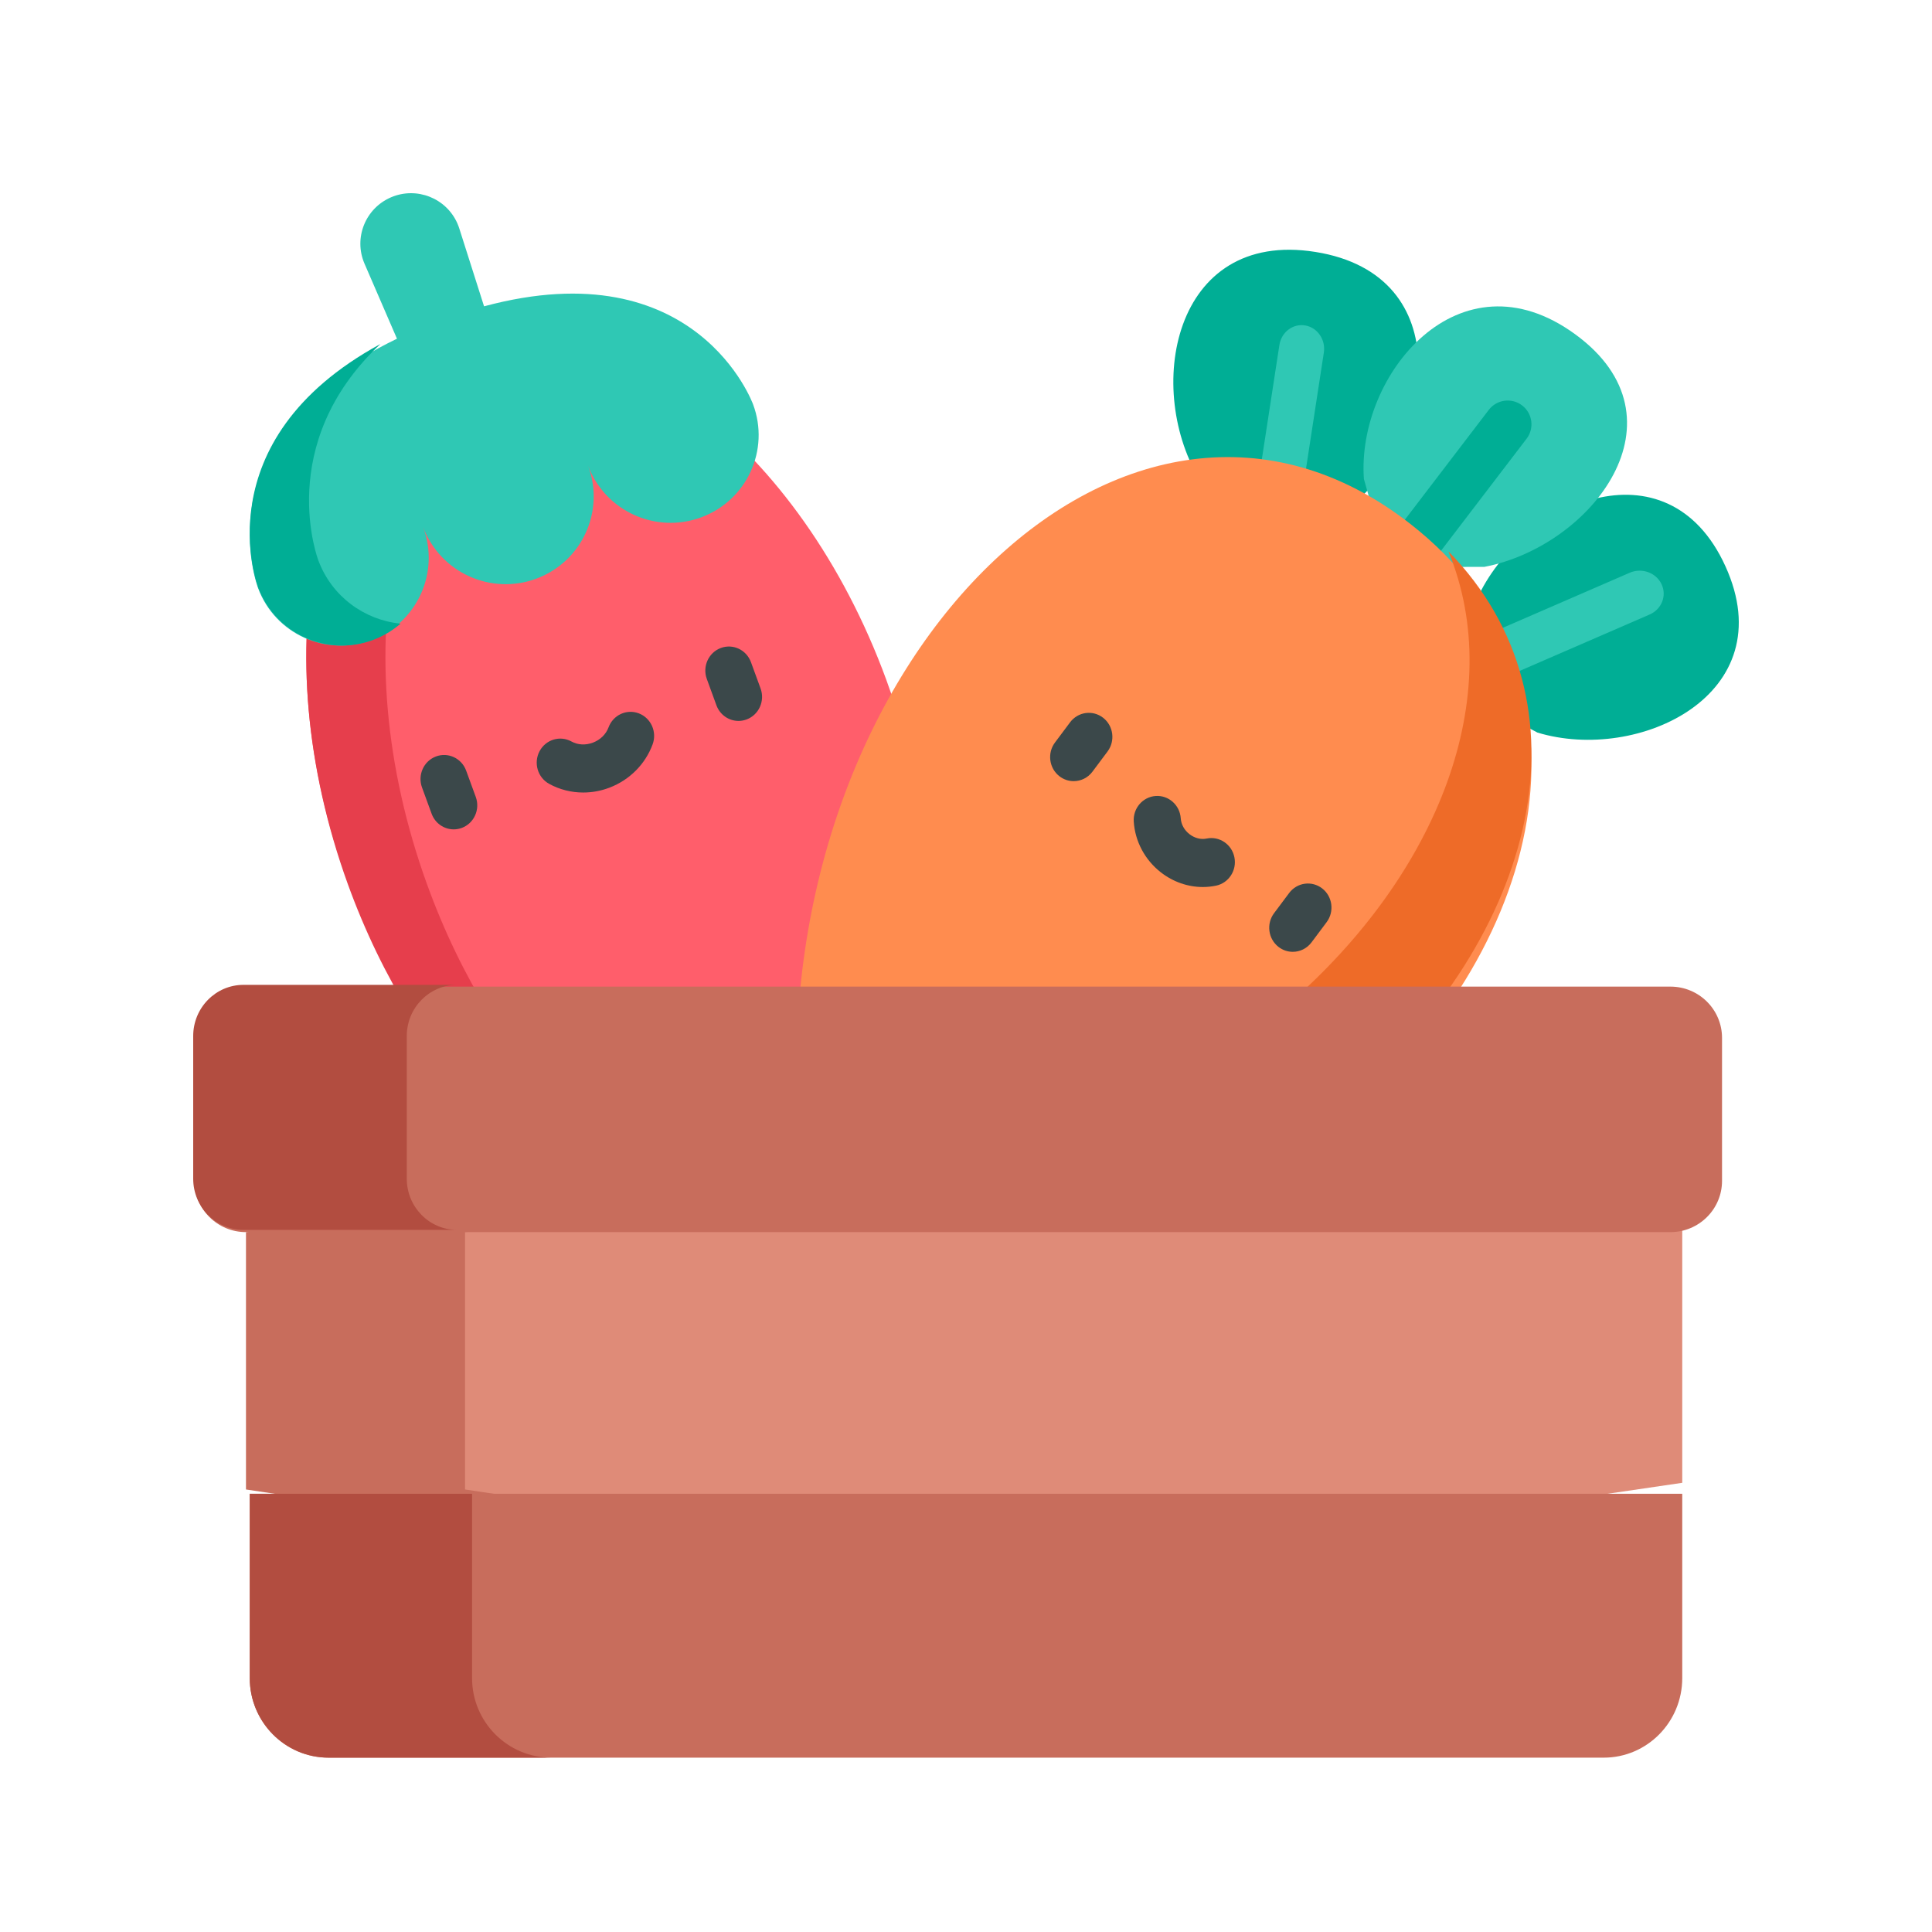 <?xml version="1.0" encoding="UTF-8"?>
<svg width="100px" height="100px" viewBox="0 0 100 100" version="1.1" xmlns="http://www.w3.org/2000/svg" xmlns:xlink="http://www.w3.org/1999/xlink">
    <!-- Generator: Sketch 51.1 (57501) - http://www.bohemiancoding.com/sketch -->
    <title>010-harvest</title>
    <desc>Created with Sketch.</desc>
    <defs></defs>
    <g id="010-harvest" stroke="none" stroke-width="1" fill="none" fill-rule="evenodd">
        <rect id="Rectangle" x="0" y="0" width="100" height="100"></rect>
        <g transform="translate(10, 10)" fill-rule="nonzero">
            <path d="M59.907,16.215 C64.26,12.648 65.506,4.228 58.09,3.041 C50.675,1.854 49.185,10.235 52.186,14.979 L55.568,18.537 L59.907,16.215 Z" id="Shape" fill="#00AE95"></path>
            <path d="M55.801,19.512 C55.739,19.512 55.677,19.507 55.614,19.496 C54.979,19.389 54.547,18.76 54.649,18.092 L56.221,7.859 C56.323,7.191 56.922,6.737 57.557,6.845 C58.192,6.953 58.624,7.582 58.522,8.25 L56.95,18.482 C56.858,19.084 56.363,19.512 55.801,19.512 Z" id="Shape" fill="#2FC8B4"></path>
            <path d="M66.445,21.012 C68.693,16.019 76.303,12.683 79.311,19.316 C82.32,25.948 74.809,29.503 69.578,27.918 L65.366,25.671 L66.445,21.012 Z" id="Shape" fill="#00AE95"></path>
            <g id="Group" transform="translate(60.488, 5.854)" fill="#2FC8B4">
                <path d="M4.795,20.221 C4.322,20.221 3.87,19.962 3.661,19.525 C3.377,18.928 3.653,18.223 4.279,17.952 L13.865,13.791 C14.49,13.519 15.228,13.784 15.513,14.381 C15.797,14.978 15.521,15.682 14.895,15.954 L5.309,20.114 C5.142,20.187 4.967,20.221 4.795,20.221 Z" id="Shape"></path>
                <path d="M6.347,13.486 C11.904,12.419 17.033,5.812 11.04,1.445 C5.047,-2.923 -0.279,3.541 0.107,8.939 L1.398,13.5 L6.347,13.486 Z" id="Shape"></path>
            </g>
            <path d="M61.717,21.463 C61.457,21.463 61.195,21.381 60.972,21.211 C60.432,20.799 60.328,20.027 60.74,19.487 L67.059,11.215 C67.472,10.676 68.244,10.572 68.784,10.984 C69.325,11.396 69.428,12.168 69.016,12.708 L62.697,20.98 C62.454,21.297 62.088,21.463 61.717,21.463 Z" id="Shape" fill="#00AE95"></path>
            <path d="M15.549,47.805 L35.407,47.805 C38.641,42.455 39.034,33.801 35.872,25.179 C31.411,13.012 21.561,5.515 13.873,8.436 C6.185,11.356 3.569,23.587 8.03,35.754 C9.827,40.654 12.498,44.795 15.549,47.805 Z" id="Shape" fill="#FF5E6B"></path>
            <path d="M12.097,35.754 C7.696,23.586 10.276,11.355 17.859,8.435 C18.326,8.255 18.802,8.115 19.285,8.012 C17.391,7.642 15.52,7.758 13.762,8.435 C6.18,11.355 3.6,23.586 8.001,35.754 C9.773,40.654 12.407,44.795 15.416,47.805 L19.512,47.805 C16.503,44.795 13.869,40.654 12.097,35.754 Z" id="Shape" fill="#E63E4C"></path>
            <path d="M59.838,47.805 C70.228,38.607 73.104,25.009 62.996,17.115 C48.481,5.78 29.925,23.966 31.291,47.805 L59.838,47.805 Z" id="Shape" fill="#FF8C4F"></path>
            <path d="M64.97,18.537 C68.034,25.984 64.474,35.226 56.635,42.017 L31.289,42.017 C31.197,43.589 31.195,45.195 31.291,46.829 L59.839,46.829 C69.485,38.472 72.653,26.404 64.97,18.537 Z" id="Shape" fill="#EE6B28"></path>
            <g id="Group" transform="translate(11.707, 23.415)" fill="#3B484A">
                <path d="M33.866,7.017 C33.608,7.017 33.348,6.934 33.127,6.762 C32.592,6.345 32.489,5.564 32.898,5.018 L33.681,3.971 C34.09,3.424 34.855,3.32 35.391,3.737 C35.926,4.154 36.028,4.935 35.62,5.481 L34.837,6.528 C34.597,6.849 34.234,7.017 33.866,7.017 Z" id="Shape"></path>
                <path d="M45.206,15.851 C44.948,15.851 44.688,15.768 44.467,15.596 C43.932,15.179 43.829,14.398 44.238,13.852 L45.021,12.805 C45.43,12.259 46.195,12.154 46.731,12.571 C47.266,12.988 47.368,13.769 46.96,14.315 L46.177,15.362 C45.937,15.683 45.573,15.851 45.206,15.851 Z" id="Shape"></path>
                <path d="M40.551,12.497 C39.781,12.497 39.016,12.234 38.379,11.738 C37.554,11.095 37.042,10.137 36.976,9.109 C36.931,8.424 37.44,7.831 38.112,7.785 C38.784,7.74 39.365,8.259 39.409,8.945 C39.429,9.256 39.593,9.553 39.859,9.76 C40.125,9.967 40.449,10.05 40.748,9.988 C41.409,9.852 42.052,10.286 42.186,10.96 C42.32,11.634 41.894,12.29 41.234,12.427 C41.008,12.473 40.779,12.497 40.551,12.497 Z" id="Shape"></path>
                <path d="M1.777,9.513 C1.282,9.513 0.817,9.204 0.634,8.704 L0.136,7.343 C-0.099,6.699 0.221,5.982 0.852,5.742 C1.483,5.501 2.186,5.829 2.421,6.473 L2.919,7.834 C3.155,8.478 2.834,9.195 2.203,9.435 C2.062,9.488 1.918,9.513 1.777,9.513 Z" id="Shape"></path>
                <path d="M16.518,3.9 C16.023,3.9 15.558,3.591 15.375,3.09 L14.878,1.729 C14.642,1.085 14.963,0.368 15.594,0.128 C16.225,-0.113 16.927,0.215 17.163,0.859 L17.66,2.22 C17.896,2.864 17.575,3.581 16.944,3.821 C16.804,3.874 16.659,3.9 16.518,3.9 Z" id="Shape"></path>
                <path d="M8.48,7.606 C7.865,7.606 7.258,7.455 6.714,7.155 C6.121,6.828 5.9,6.073 6.22,5.468 C6.54,4.864 7.28,4.638 7.873,4.965 C8.201,5.146 8.607,5.167 8.986,5.022 C9.366,4.878 9.659,4.591 9.791,4.234 C10.029,3.591 10.732,3.267 11.362,3.51 C11.992,3.753 12.31,4.471 12.072,5.114 C11.692,6.142 10.878,6.958 9.839,7.354 C9.397,7.523 8.936,7.606 8.48,7.606 Z" id="Shape"></path>
            </g>
            <path d="M15.055,5.855 L13.772,1.823 C13.746,1.742 13.715,1.658 13.681,1.579 C13.107,0.254 11.565,-0.357 10.236,0.214 C8.907,0.786 8.294,2.323 8.867,3.648 L10.547,7.532 C0.27,12.486 3.364,20.459 3.364,20.459 C4.244,22.81 6.868,24.004 9.226,23.127 C11.584,22.249 12.782,19.633 11.902,17.283 C12.782,19.633 15.407,20.827 17.765,19.95 C20.123,19.073 21.321,16.457 20.441,14.107 C21.321,16.457 23.946,17.651 26.303,16.774 C28.661,15.897 29.859,13.281 28.979,10.93 C28.979,10.93 26.076,2.886 15.055,5.855 Z" id="Shape" fill="#2FC8B4"></path>
            <path d="M6.481,19.015 C6.481,19.015 4.153,13.008 9.691,7.805 C0.432,12.845 3.37,20.419 3.37,20.419 C4.262,22.801 6.922,24.012 9.312,23.123 C9.848,22.923 10.324,22.634 10.732,22.28 C8.868,22.094 7.18,20.882 6.481,19.015 Z" id="Shape" fill="#00AE95"></path>
            <polygon id="Shape" fill="#DF8B78" points="40 49.756 2.927 53.607 2.927 66.75 40 72.195 77.073 66.75 77.073 53.607"></polygon>
            <g id="Group" transform="translate(0, 40.976)" fill="#C86D5C">
                <polygon id="Shape" points="14.069 26.119 14.069 12.799 45.265 9.496 39.597 8.896 2.732 12.799 2.732 26.119 39.597 31.637 45.265 30.789"></polygon>
                <path d="M76.462,0.091 L2.731,0.091 C1.256,0.091 0.061,1.279 0.061,2.745 L0.061,10.144 C0.061,11.61 1.256,12.798 2.731,12.798 L76.462,12.798 C77.937,12.798 79.132,11.61 79.132,10.144 L79.132,2.745 C79.132,1.279 77.937,0.091 76.462,0.091 Z" id="Shape"></path>
            </g>
            <path d="M11.055,51.009 L11.055,43.625 C11.055,42.162 12.221,40.976 13.659,40.976 L2.603,40.976 C1.165,40.976 0,42.162 0,43.625 L0,51.009 C0,52.472 1.165,53.659 2.603,53.659 L13.659,53.659 C12.221,53.658 11.055,52.472 11.055,51.009 Z" id="Shape" fill="#B24D40"></path>
            <path d="M2.927,67.317 L2.927,76.856 C2.927,79.131 4.746,80.976 6.991,80.976 L73.009,80.976 C75.253,80.976 77.073,79.131 77.073,76.856 L77.073,67.317 L2.927,67.317 Z" id="Shape" fill="#C86D5C"></path>
            <path d="M14.434,76.856 L14.434,67.317 L2.927,67.317 L2.927,76.856 C2.927,79.131 4.763,80.976 7.029,80.976 L18.537,80.976 C16.271,80.976 14.434,79.131 14.434,76.856 Z" id="Shape" fill="#B24D40"></path>
        </g>
    </g>
</svg>